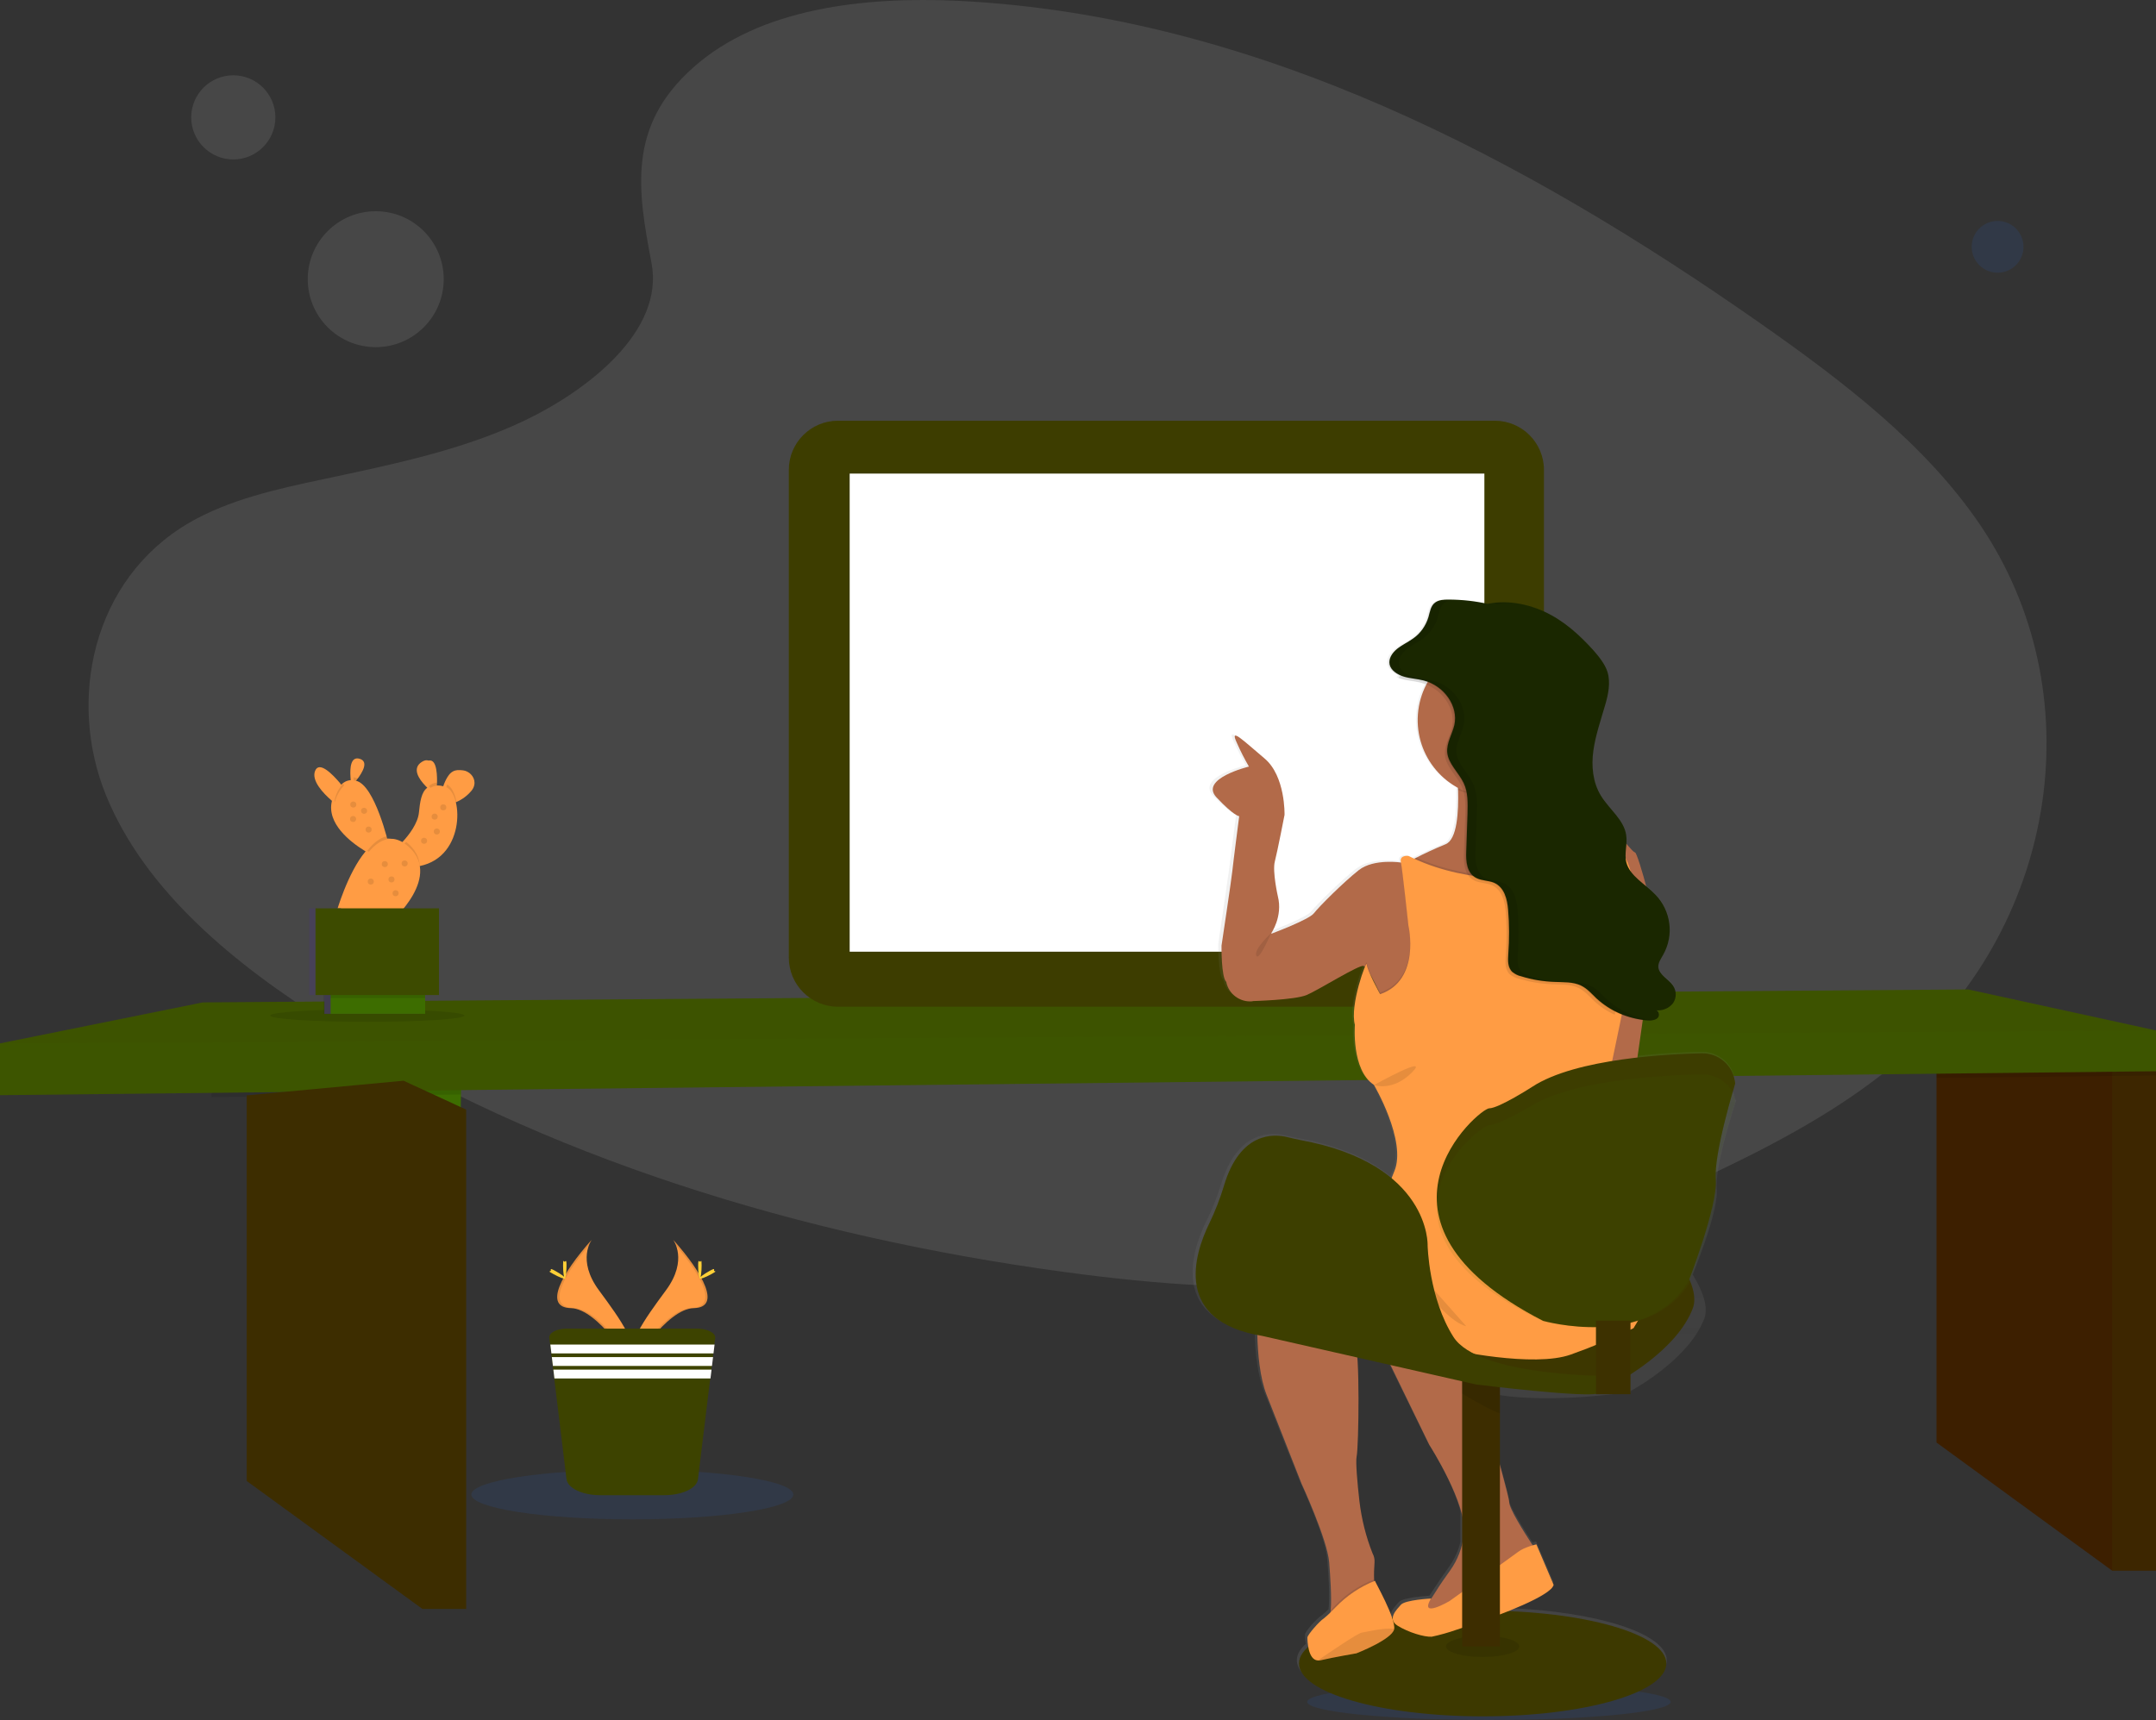 <?xml version="1.0" encoding="utf-8"?>
<!-- Generator: Adobe Illustrator 26.0.2, SVG Export Plug-In . SVG Version: 6.00 Build 0)  -->
<svg version="1.1" id="_x32_6e08365-e7f3-4f87-b2fd-e29738693ebb"
	 xmlns="http://www.w3.org/2000/svg" xmlns:xlink="http://www.w3.org/1999/xlink" x="0px" y="0px" viewBox="0 0 999 797.2"
	 style="enable-background:new 0 0 999 797.2;" xml:space="preserve">
<rect x="0" y="0" width="999" height="797.2" fill="#333333" stroke="none"/>
<style type="text/css">
	.st0{opacity:0.1;fill:#FFFFFF;enable-background:new    ;}
	.st1{opacity:0.1;fill:#2271FF;enable-background:new    ;}
	.st2{fill:#3D6D00;}
	.st3{opacity:0.1;enable-background:new    ;}
	.st4{fill:#3D1F00;}
	.st5{opacity:0.1;fill:#3D6D00;enable-background:new    ;}
	.st6{fill:#3D5300;}
	.st7{fill:#3D3D00;}
	.st8{fill:#FFFFFF;}
	.st9{fill:#E6E8EC;}
	.st10{fill:url(#SVGID_1_);}
	.st11{fill:#B26A49;}
	.st12{fill:#3D3900;}
	.st13{fill:#FF9C44;}
	.st14{fill:#3D2D00;}
	.st15{fill:#3D3700;}
	.st16{fill:#FDC2CC;}
	.st17{fill:#1A2700;}
	.st18{opacity:0.1;}
	.st19{fill:#3D3F00;}
	.st20{fill:#3D3100;}
	.st21{fill:#474157;}
	.st22{fill:#3D4B00;}
	.st23{fill:#FFD037;}
	.st24{fill:#3D4300;}
</style>
<path class="st0" d="M321.2,31.3C352,3.8,400.3-1.7,444.3,0.4C582.5,7.3,707.2,74,815,149.4c39,27.3,77.5,56.7,102.8,94.3
	c51.6,76.6,36.3,182.6-35.5,245.7c-24.4,21.5-54,37.9-84.4,52.5c-54,25.9-112.3,46.7-173.6,52.7c-43.7,4.2-88,0.8-131.5-5.1
	c-121.5-16.5-240.6-52.9-340.6-115.2C108.6,447,67.3,413,49.2,368.8s-6.5-100.2,38.3-126.4c18.5-10.8,40.6-15.7,62.3-20.3
	c31.9-6.8,64.3-13.4,93.1-27.1c29.7-14.2,64.9-41.6,59-73C295.5,88.3,290.5,58.6,321.2,31.3z"/>
<circle class="st0" cx="174.1" cy="129.4" r="31.5"/>
<circle class="st0" cx="108.1" cy="54.4" r="19.5"/>
<circle class="st1" cx="925.6" cy="114.4" r="12"/>
<ellipse class="st1" cx="689.9" cy="788.8" rx="84.2" ry="8.4"/>
<polygon class="st2" points="214,487.3 213.6,507.3 210.7,669 185.3,728.3 192,507.6 192,507.5 189.1,489.3 "/>
<polygon class="st3" points="189.1,489.3 214,487.3 213.6,507.3 192,507.5 98,508.5 98,496.5 "/>
<polygon class="st4" points="999,496.5 999,728 978.7,728 897.3,668.6 897.3,490 970,483.1 974.5,485.2 978.7,487.1 "/>
<rect x="978.7" y="485.2" class="st5" width="20.3" height="242.8"/>
<polygon class="st3" points="999,485.2 999,498.5 978.7,498.7 897.3,499.6 897.3,490 970,483.1 974.5,485.2 978.7,487.1 
	978.7,485.2 "/>
<polygon class="st6" points="999,477.6 999,496.5 0,507.6 0,483.6 94,464.6 912,458.6 "/>
<polygon class="st5" points="999,477.6 999,496.5 0,507.6 0,483.6 "/>
<path class="st7" d="M388.3,195h304.3c12.6,0,22.8,10.2,22.8,22.8v226c0,12.6-10.2,22.8-22.8,22.8H388.3
	c-12.6,0-22.8-10.2-22.8-22.8v-226C365.5,205.2,375.7,195,388.3,195z"/>
<rect x="393.7" y="219.5" class="st8" width="294.1" height="221.6"/>
<circle class="st9" cx="700.8" cy="330.8" r="8"/>
<linearGradient id="SVGID_1_" gradientUnits="userSpaceOnUse" x1="778.708" y1="-49.668" x2="778.708" y2="466.499" gradientTransform="matrix(1 0 0 -1 -100.5 744.362)">
	<stop  offset="0" style="stop-color:#808080;stop-opacity:0.25"/>
	<stop  offset="0.54" style="stop-color:#808080;stop-opacity:0.12"/>
	<stop  offset="1" style="stop-color:#808080;stop-opacity:0.1"/>
</linearGradient>
<path class="st10" d="M803.9,509.1c-0.2-1.2-0.6-2.4-1.1-3.5c0.8-2.6,1.2-4.2,1.2-4.2s0-0.4-0.1-1c-1.2-7.6-7.9-13.1-15.5-12.9
	c-6,0.1-17.4,0.5-30,1.9c0.7-5,1.6-11.1,2.5-17.3l1.7,0.2c0.4,0,0.8,0,1.2,0.1h0.5c1.3,0.1,2.6-0.3,3.7-1.1c0.9-0.8,0.9-2.2,0-3.1
	c-0.2-0.2-0.4-0.4-0.7-0.5c3,0.3,5.9-0.9,7.8-3.3c1.7-2.4,1.7-5.7,0-8.1c-2.1-3-6.6-5-6.8-8.5c-0.1-2,1.2-3.8,2.3-5.6
	c5.2-9.1,3.7-20.5-3.7-28c-1.4-1.4-2.9-2.7-4.4-4c-2.2-8.1-4.5-15.3-5.2-15.5c-0.9-0.3-2.4-2.2-3.8-3.8c0.1-1.4,0.1-2.8-0.1-4.1
	c-1.1-7-8-12-11.8-18.2s-4.5-13.8-3.5-20.8s3.5-13.9,5.5-20.8c1.5-5.1,2.8-10.6,1.1-15.7c-1.2-3.6-3.8-6.8-6.5-9.7
	c-6.4-7.1-13.8-13.7-22.9-18c-6.3-3-13.3-4.5-20.3-4.3h-0.1l-1.1,0.1l-0.8,0l-0.8,0.1l-0.8,0.1l0,0c-0.8,0.1-1.7,0.2-2.5,0.4
	c-6.1-1.4-12.3-2.1-18.5-2.1h-0.8c-1.9-0.1-3.7,0.3-5.3,1.2c-2.2,1.5-2.5,4.3-3.2,6.8c-1.2,4-3.7,7.6-7.2,10c-2.4,1.7-5.2,3-7.5,4.8
	s-4.1,4.5-3.5,7.2c0.5,2.2,2.6,3.9,5,4.9c-0.3,0.4-0.6,0.7-0.9,1.1c0.5,0.2,1,0.4,1.4,0.5c3,0.9,6.2,1,9.3,1.8
	c0.8,0.2,1.7,0.5,2.5,0.8c-2.7,5.1-4.1,10.8-4.1,16.5c0,13,7.2,25,18.6,31.2c0,0.3,0,0.7,0,1c0.3,10.4-0.5,23.1-5.8,25.3
	s-10.5,4.6-13.6,6.1l-1,0.5c-0.8-0.4-1.7-0.8-2.5-1.2c0,0-4.2-0.5-3.5,2.7c0,0-12.8-2-19.9,3.5s-18.6,17-20.9,19.9
	s-19.8,9.5-19.8,9.5s5.5-7.7,3.1-17.2c0,0-2.6-11.4-1.4-16s4.5-21.6,4.5-21.6s0.5-17.9-9.3-26.2s-16.6-15-12.8-7
	c1.7,3.7,3.5,7.2,5.5,10.7c0,0-23.4,5.6-15.1,14.2s10.6,8.7,10.6,8.7s-2.8,21.4-3.3,25.4s-5,34.4-5,34.4s-0.2,14.5,2.3,16.7
	c0,0,1.7,9.3,12.1,9c0,0,19.9-0.5,25.4-2.7s24.7-14.2,26.7-13.5c0.1,0.1,0.3,0.1,0.4,0.3c0.1,0.1,0.2,0.2,0.3,0.3
	c-2,4.4-6.7,19.5-4.7,26.9c0,0-1.8,20.9,8.8,27.7c0,0,15.3,25.9,9.6,39.9c-0.5,1.1-0.9,2.2-1.2,3.2c-8.8-7.3-22.2-14-42.7-17.7
	c-2.1-0.4-4.2-0.8-6.2-1.3c-5.8-1.4-21.8-2.7-29.5,22.6c-1.8,5.9-4,11.6-6.8,17.1c-3,6.1-6.3,14.8-6.4,23.4
	c-0.2,12.1,6.1,24.1,28.8,28.5c0.2,9,1.3,19.7,4.4,27.4c6.3,15.7,16.4,41.1,16.4,41.1s12.1,25.9,12.8,36.4c0.5,6.8,1.2,15.8,0.7,22
	c0,0.4-0.1,0.7-0.1,1.1c-1,1.1-2.2,2.1-3.4,3.1c-1.8,1-7.5,7.2-7.5,8.7c0,1.4,0.1,2.9,0.4,4.3c-2.7,2.4-4.2,5-4.2,7.6
	c0,13.5,38.4,24.5,85.7,24.5s85.7-11,85.7-24.5c0-12.3-32-22.5-73.6-24.2c8.7-3.5,16.4-7.1,19.6-10c0.7-0.5,1.2-1.2,1.5-2.1l-8-18.7
	c0,0-0.6,0.1-1.6,0.4l-0.6-0.8c-3.6-5.5-10.5-16.3-10.5-19.3c0-1.1-1.8-8.1-4.5-17.6v-30.6c26.3,4,60.1-1.4,60.1-1.4l0.2-0.1h0.7
	v-0.4c4.5-2.5,27.3-15.8,34.1-33.5c2-5.2-0.5-12.5-5.4-20.5c3.5-8.6,12-30.8,11.2-39.6c0-0.5-0.1-1-0.1-1.5c0.1-0.9,0.1-1.8,0.1-2.7
	c1-13,9-36.8,9-36.8S804,509.7,803.9,509.1z M633.9,451.4c1.8,3.2,3.8,7.3,4.5,9l0,0C638.4,460.3,635.8,455.4,633.9,451.4
	L633.9,451.4z M635.8,731.5l-0.2,0.1v-1c-0.1-2.6,0-5.2,0.2-7.8c0-1.4-0.3-2.8-0.9-4.1c-3.1-7.7-5.1-15.9-6.1-24.1
	c-1-8.7-1.8-18.2-1.3-20.7c0.8-3.7,1.4-31.8,0.5-45.7l15.5,3.5l18,36.7c0,0,11.6,17.9,15.2,32.1v14.2c-1,4.2-2.9,8.2-5.4,11.7
	c-2.4,3.3-4.7,6.6-6.9,10c-0.7,1.1-1.4,2.2-2.1,3.2c-0.2,0-12.1,0.7-14.1,2.9c-1.2,1.4-3.4,3.5-3.8,5.7l-0.5,0.1
	C641.5,741.3,635.8,731.5,635.8,731.5L635.8,731.5z"/>
<path class="st3" d="M711.9,718.6l-4,13l-17,14.8l-25,7.2c0,0-11.8-6.4-7.8-7.7c1.1-0.3,2.4-1.6,3.8-3.3c-1.4,5.1,9.7-1.5,9.7-1.5
	s28.8-20.5,31.8-22.8c2-1.3,4.1-2.3,6.4-2.9C711.1,717.4,711.9,718.6,711.9,718.6z"/>
<path class="st11" d="M711.9,718.6l-4,13l-17,14.8l-25,7.2c0,0-11.8-6.4-7.8-7.7c1.1-0.3,2.4-1.6,3.8-3.3c1.2-1.5,2.3-3.1,3.3-4.8
	c2.1-3.4,4.5-6.8,6.8-10c3.5-4.9,5.6-10.6,6.3-16.6c1.8-13.8-16-41.5-16-41.5l-32.2-66.2l45,5.5c0,0,24.2,83.2,24.2,87.2
	c0,3,6.8,13.8,10.4,19.3C711.1,717.4,711.9,718.6,711.9,718.6z"/>
<ellipse class="st12" cx="687" cy="771" rx="85.1" ry="24.5"/>
<path class="st13" d="M719.9,734.6c-0.3,0.8-0.8,1.5-1.5,2.1c-6.2,5.7-29.3,14.1-43.6,18.7c-3.7,1.3-7.6,2.4-11.4,3.2
	c-3.5,0.2-10.8-2-15.8-5.1s-0.5-7.4,1.5-9.7s14-2.9,14-2.9c-5.8,9.6,8.5,1.2,8.5,1.2s28.8-20.5,31.8-22.8s8.5-3.5,8.5-3.5
	L719.9,734.6z"/>
<ellipse class="st3" cx="687" cy="763.1" rx="17" ry="4.9"/>
<rect x="677.5" y="633.6" class="st14" width="17.5" height="129.5"/>
<path class="st3" d="M695,640.1v15c-3.5-1.1-11.5-5.6-17.5-9.2v-12.2h3.7L695,640.1z"/>
<path class="st15" d="M648.8,571.3c0,0,57.8-14.9,72.2-26s70.8,41.2,63.4,61s-34.6,34.1-34.6,34.1s-75.1,12.2-87.9-13.3
	S648.8,571.3,648.8,571.3z"/>
<path class="st11" d="M595.2,434.9l-6.2-2.3c0,0,5.5-7.8,3.1-17.2c0,0-2.6-11.5-1.4-16.1s4.5-21.6,4.5-21.6s0.5-18-9.3-26.2
	s-16.5-15-12.7-7c1.6,3.7,3.5,7.3,5.5,10.8c0,0-23.2,5.6-15,14.3s10.5,8.7,10.5,8.7s-2.8,21.5-3.2,25.5s-5,34.5-5,34.5
	s-0.2,14.5,2.2,16.8c1.1,5.6,6.3,9.5,12,9C582,463.8,603.2,440.4,595.2,434.9z"/>
<path class="st11" d="M746.2,388.9v14l-14.5,4.7L707,425.8l-6.5,4.8l-29.2-11.8l-18.5-19.5c0,0,0.9-0.5,2.5-1.3l1-0.5
	c3.1-1.6,8.1-4,13.5-6.2s6.1-14.9,5.8-25.4v-1c-0.2-7.4-1-13.4-1-13.4s3-0.6,7.5-1.2c12.3-1.8,35.3-4.3,33.3,3.2
	c-0.6,2.6-0.6,5.2,0,7.8c0.1,0.3,0.1,0.6,0.2,0.9c2.1,9.1,8.5,18.6,8.5,18.6l20,7.2l0.6,0.2L746.2,388.9z"/>
<path class="st11" d="M746.2,393.1v-4.2c1.6-0.3,3.2-0.3,4.8,0c1.8,0.5,5.1,5.8,6.6,6.2s10.7,34.8,9.7,37.8s-10.5,70.7-10.5,70.7
	l-19,21l-3.8-57.8l12.2-34.2V393.1z"/>
<path class="st16" d="M647.4,550.4c0,0-17.4,3.8-15.2,9.2s12,5.8,12,5.8L647.4,550.4z"/>
<path class="st11" d="M671.7,439.4l-13.2,28.6l-15.8,11.5l-2.8-17.8c0,0-5.3-11.8-7.6-13.7c-0.1-0.1-0.2-0.2-0.4-0.3
	c-2-0.8-21,11.2-26.5,13.5s-25.2,2.8-25.2,2.8l8.8-31.2c0,0,17.5-6.5,19.8-9.5s13.8-14.5,20.8-20s19.8-3.5,19.8-3.5l0.2,0.1l3.3,1.4
	l9.5,23.2L671.7,439.4z"/>
<path class="st11" d="M636.9,724.2c-0.2,2.6-0.3,5.2-0.2,7.8c0.1,2.8,0.2,5.2,0.2,5.2l-5.8,12c0,0-19.8,6.5-16.5,3.8
	c1.1-1,1.7-3.4,2-6.7c0.5-6.2-0.2-15.2-0.7-22.1c-0.8-10.5-12.8-36.5-12.8-36.5s-10-25.5-16.2-41.2s-4-44.2-4-44.2s1-21.5,5.5-28
	s22-8.8,22-8.8l8.2,27.2c0,0,6.8,25.5,9.2,29.2s1.8,48.5,0.8,53.2c-0.5,2.4,0.3,12,1.3,20.7c1,8.3,3,16.4,6.1,24.2
	C636.7,721.3,637,722.7,636.9,724.2z"/>
<path class="st3" d="M636.9,737.2l-5.8,12c0,0-19.8,6.5-16.5,3.8c1.1-1,1.7-3.4,2-6.7c0.7-0.7,1.5-1.5,2.2-2.3
	c5-5.2,11.1-9.3,17.8-11.9l0,0C636.8,734.8,636.9,737.2,636.9,737.2z"/>
<path class="st13" d="M646,755c0,0,0,0.1,0,0.1c-1,4.8-17.5,11.2-17.5,11.2s-10.5,1.8-16.5,3.2c-0.5,0.1-0.9,0.2-1.4,0.1
	c-4.6-0.3-4.8-9.3-4.8-10.6s5.8-7.8,7.5-8.8c2-1.6,3.8-3.4,5.6-5.3c5.1-5.3,11.3-9.5,18.2-12.2l0,0C637,732.9,646.8,750.1,646,755z"
	/>
<path class="st3" d="M646,755c0,0,0,0.1,0,0.1c-1,4.8-17.5,11.2-17.5,11.2s-10.5,1.8-16.5,3.2c-0.5,0.1-0.9,0.2-1.4,0.1
	c5.4-3.7,18.6-12.7,20.4-12.9S641.5,754.2,646,755z"/>
<path class="st3" d="M715.4,362.3c-6.2,5.1-11.9,4.4-20.5,4.4c-6.2,0-14.3,2.2-19.5-0.6c-0.2-7.8-1-14.4-1-14.4s43.5-8.2,40.8,2
	C714.6,356.5,714.6,359.5,715.4,362.3z"/>
<path class="st11" d="M728.4,333.7c0,19.7-16,35.8-35.8,35.8l0,0c-0.9,0-1.8,0-2.7-0.1l0,0c-19.7-1.5-34.4-18.7-32.9-38.4
	c1.5-19.7,18.7-34.4,38.4-32.9C714.1,299.5,728.4,315,728.4,333.7L728.4,333.7z"/>
<path class="st3" d="M662.2,424.4l9.5,15L658.4,468l-15.8,11.5l-2.8-17.8c0,0-5.3-11.8-7.6-13.7c0.7-1.6,1.1-2.4,1.1-1.8
	c0,2.5,6.2,13.8,6.2,13.8c19-6.5,13.1-31.8,13.1-31.8s-2.4-22.5-3.3-28.4l3.3,1.4L662.2,424.4z"/>
<path class="st3" d="M746.2,388.9v14l-14.5,4.7L707,425.8l-6.5,4.8l-29.2-11.8l-18.5-19.5c0,0,0.9-0.5,2.5-1.3l1-0.5
	c12.9,5.9,26.8,8,36.8,8.8c4.6,0.4,9.2,0.5,13.8,0.3c37.7-6,38.8-15.1,37.8-18.3L746.2,388.9z"/>
<path class="st13" d="M756.9,615.6c-9.4,4.6-19.1,8.7-29,12.2c-17.2,6.2-55.2-2-60-3.2s-41.2-15.8-55.2-21.2s-17.5-1-20.8-1.5
	s-5.5-6.8-6-8.5s9-17,14.2-24.8s21-6.2,23.2-6.8s18,0,18,0s-1-5,4.8-19s-9.5-40-9.5-40c-10.5-6.8-8.8-27.8-8.8-27.8
	c-2.5-9.2,5.5-30.5,5.5-28s6.2,13.8,6.2,13.8c19-6.5,13.1-31.8,13.1-31.8s-2.8-26.2-3.5-29.5s3.5-2.8,3.5-2.8
	c0.8,0.4,1.6,0.8,2.5,1.2c13.2,6.2,27.6,8.5,37.8,9.2c4.6,0.4,9.2,0.5,13.8,0.3c45.7-7.4,37.6-19.1,37.3-19.5l2.2,0.8
	c16.5,12,11.5,51.8,11.5,51.8l-6.2,29.7l-4.6,22.1c0,0,16.2,98.5,17.8,103.5S756.9,615.6,756.9,615.6z"/>
<path class="st3" d="M635.2,570.6c-1,0.8-12.2,24-4,30.5S635.2,570.6,635.2,570.6z"/>
<path class="st3" d="M643.2,573.9c0.2,0.8,23.5,37.8,36.2,40.8L643.2,573.9z"/>
<path class="st3" d="M699.2,281.1l-3.7,0.8c1-0.4,2.1-0.7,3.1-0.9L699.2,281.1z"/>
<path class="st3" d="M755.2,440.6l-7,29.7c-3.6-1.6-6.9-3.8-9.7-6.5c-2.2-2.1-4.2-4.5-7.1-5.9c-3.7-1.8-8.1-1.5-12.3-1.7
	c-5.2-0.2-10.4-1.1-15.4-2.6c-1.5-0.4-2.8-1-4-1.9c-2.4-2.1-2.2-5.5-2-8.5c0.4-5.8,0.5-11.5,0.2-17.3c-0.1-1.1-0.1-2.2-0.2-3.2
	c-0.4-4.8-1.7-10.4-6.6-12.5c-2.5-1-5.6-0.9-8-2.1c-0.4-0.2-0.7-0.4-1-0.6c-3.6-2.5-3.9-7.6-3.8-11.8c0.2-5.8,0.4-11.7,0.6-17.5
	c0.2-2.9,0.1-5.8-0.2-8.6l0,0c-0.2-1.9-0.8-3.8-1.6-5.5c-2.2-4.6-6.7-8.5-7.5-13.4c0-0.2-0.1-0.5-0.1-0.7c-0.4-4.4,2.3-8.5,3.3-12.8
	c1.9-8.7-4.6-18.2-14.2-20.7c-3-0.8-6.2-0.9-9.2-1.8c-0.5-0.1-0.9-0.3-1.4-0.5c7.2-9.7,19.7-16,33.7-16c22.3,0,40.4,16,40.4,35.8
	c0,11.2-5.8,21.2-14.9,27.8c0.1,0.3,0.1,0.6,0.2,0.9c2.3,9.1,9.6,18.6,9.6,18.6l22.6,7.2l2.5,0.8
	C760.9,400.9,755.2,440.6,755.2,440.6z"/>
<path class="st3" d="M767.5,469.3c-0.2,0-0.4,0-0.6-0.1C767.1,469.2,767.3,469.3,767.5,469.3z"/>
<path class="st17" d="M690.2,280.1c-6.3-1.5-12.7-2.2-19.1-2.2c-2.1,0-4.3,0.1-6,1.3c-2.2,1.5-2.5,4.4-3.2,6.8
	c-1.2,4-3.7,7.6-7.2,10c-2.4,1.7-5.2,3-7.4,4.8s-4,4.5-3.4,7.2s3.6,4.7,6.6,5.6s6.2,1,9.2,1.8c9.6,2.5,16.1,12,14.2,20.6
	c-1,4.3-3.7,8.4-3.3,12.8c0.5,5.2,5.3,9.3,7.6,14.1c2.1,4.4,1.9,9.4,1.8,14.2l-0.6,17.5c-0.2,4.6,0.2,10.2,4.8,12.4
	c2.4,1.2,5.5,1.1,8,2.1c4.9,2.1,6.2,7.7,6.6,12.5c0.6,6.8,0.6,13.7,0.1,20.5c-0.2,3-0.4,6.4,2,8.5c1.2,0.9,2.5,1.6,4,1.9
	c5,1.6,10.2,2.4,15.4,2.6c4.2,0.2,8.6-0.1,12.3,1.7c2.9,1.4,4.9,3.8,7.1,5.9c6.4,5.9,14.5,9.4,23.2,10.2c1.8,0.2,4,0.1,5.2-1.1
	s0.5-3.8-1.3-3.6c3.2,0.5,6.4-0.7,8.4-3.2c1.7-2.5,1.7-5.7,0-8.2c-2.1-3-6.5-5-6.8-8.6c-0.1-2,1.2-3.8,2.2-5.6
	c5.2-9.1,3.7-20.5-3.6-28c-4.7-4.9-11.7-8.5-13.4-14.8c-1.1-4.2,0.6-8.5-0.1-12.8c-1-7-7.9-12-11.7-18.2s-4.5-13.8-3.5-20.9
	s3.4-14,5.4-20.9c1.5-5.1,2.7-10.6,1.1-15.7c-1.2-3.6-3.8-6.8-6.4-9.8c-6.4-7.1-13.7-13.8-22.8-18s-20.1-5.9-29.7-2.7"/>
<path class="st3" d="M636.7,502.9c0,0,8.5,3.2,17.5-5.8S636.7,502.9,636.7,502.9z"/>
<g class="st18">
	<path d="M693.9,280c1.6-0.3,3.3-0.5,5-0.6c-2.3-0.1-4.7-0.1-7,0.2L693.9,280z"/>
	<path d="M744.1,462.8c-2.2-2.1-4.2-4.5-7.1-5.9c-3.7-1.8-8.1-1.5-12.3-1.7c-5.2-0.2-10.4-1.1-15.4-2.6c-1.5-0.4-2.8-1-4-1.9
		c-2.4-2.1-2.2-5.5-2-8.5c0.5-6.8,0.5-13.7-0.1-20.5c-0.4-4.8-1.7-10.4-6.7-12.5c-2.5-1.1-5.6-0.9-8-2.1c-4.6-2.3-5-7.8-4.8-12.4
		c0.2-5.8,0.4-11.7,0.6-17.5c0.2-4.8,0.3-9.8-1.8-14.2c-2.3-4.9-7.1-8.9-7.6-14.1c-0.4-4.4,2.3-8.5,3.3-12.8
		c1.9-8.7-4.6-18.2-14.2-20.6c-3-0.8-6.2-0.9-9.2-1.8s-5.9-2.8-6.5-5.5s1.2-5.4,3.4-7.2s5.1-3.1,7.4-4.8c3.4-2.4,6-6,7.1-10
		c0.7-2.4,1-5.2,3.2-6.8c1.2-0.8,2.6-1.2,4.1-1.2c-0.9,0-1.8,0-2.7,0c-2.1,0-4.3,0.1-6,1.2c-2.2,1.6-2.5,4.4-3.2,6.8
		c-1.2,4-3.7,7.6-7.2,10c-2.4,1.7-5.2,3-7.4,4.8s-4,4.5-3.4,7.2s3.5,4.6,6.5,5.5s6.2,1,9.2,1.8c9.6,2.5,16.1,12,14.2,20.6
		c-1,4.3-3.7,8.4-3.3,12.8c0.5,5.2,5.3,9.3,7.6,14.1c2.1,4.4,1.9,9.4,1.8,14.2c-0.2,5.8-0.4,11.7-0.6,17.5
		c-0.2,4.6,0.2,10.2,4.8,12.4c2.4,1.2,5.5,1.1,8,2.1c4.9,2.1,6.2,7.7,6.6,12.5c0.6,6.8,0.6,13.7,0.1,20.5c-0.2,3-0.4,6.4,2,8.5
		c1.2,0.9,2.5,1.6,4,1.9c5,1.6,10.2,2.4,15.4,2.6c4.2,0.2,8.6-0.1,12.3,1.7c2.9,1.4,4.9,3.8,7.1,5.9c6.4,5.9,14.5,9.4,23.2,10.2
		c1.1,0.1,2.2,0.1,3.3-0.1C757.8,471.9,750.2,468.4,744.1,462.8z"/>
</g>
<path class="st3" d="M588.9,432.6c0,0-8,7.3-6.8,10.3S588.9,432.6,588.9,432.6z"/>
<path class="st19" d="M596.3,527c-5.8-1.4-21.7-2.7-29.2,22.7c-1.8,5.9-4,11.6-6.7,17.2c-7.3,14.9-16.6,45.6,24.6,52.3l99,22.5
	c0,0,53,6.5,56.5,4s3-8,3-8s-58.5,0-70-18s-12-42.5-12-42.5s1.4-37.8-59-48.8C600.5,528,598.4,527.5,596.3,527z"/>
<path class="st7" d="M803.9,501.1c-1.2-7.6-7.8-13.1-15.5-12.9c-14.2,0.3-58.1,2.2-78.4,15.5c0,0-15.5,10-20,10s-65.5,52,25,98.5
	c0,0,48.5,13.8,67.5-18.6c0,0,13.5-34.8,12.5-46.8s9-44.5,9-44.5S804,501.8,803.9,501.1z"/>
<path class="st5" d="M803.9,509.9c-1.1-7-7.8-12.1-15.5-11.9c-14.2,0.2-58.1,2-78.4,14.3c0,0-15.5,9.2-20,9.2s-65.5,48,25,90.9
	c0,0,48.5,12.7,67.5-17.2c0,0,13.5-32.1,12.5-43.2s9-41.1,9-41.1S804,510.5,803.9,509.9z"/>
<rect x="739.5" y="612.1" class="st20" width="16" height="34.1"/>
<ellipse class="st3" cx="170.2" cy="470.7" rx="45" ry="2.9"/>
<path class="st13" d="M208,359.2c-1,1.3-1.7,2.8-2.3,4.3c-0.1,0.4-0.3,0.8-0.4,1.2c-0.3-0.1-0.5-0.2-0.8-0.3
	c-1.2-0.3-2.4-0.4-3.6-0.3c0-0.5,0.1-1,0.1-1.5c0.1-5.3-0.5-12.6-5.5-9.5c-4.8,3-1.4,8,1.7,11.2l0.8,0.8c-2.8,2-3.4,6.7-3.9,11.6
	s-4.6,10.3-7.4,13.3c-0.3,0.3-0.5,0.6-0.8,0.9c-2.3-1.8-5.2-2.6-8-2.1c-0.1-0.4-0.2-0.9-0.4-1.4c-2.2-8.1-6.9-22.1-12.8-25.2l0.8-1
	c2.5-3.3,5.4-8.2,1.2-9.5s-4.6,4.2-4.3,8.4c0,0.5,0.1,1,0.1,1.5c-1.7,0.1-3.3,0.9-4.4,2.1l-0.6-0.8c-3.4-4-9.6-10.4-11.5-5.6
	c-1.8,4.5,3.7,10.3,7.6,13.7l0.2,0.2c-2.6,10.5,8.7,19.1,14.8,22.9l0.8,0.5c-8.4,9.9-13.6,28.5-13.6,28.5l23.5,4.2
	c0,0,15.6-13.5,13.6-26.1h0.2c15.6-3.1,19.1-19.7,16.7-29.6l0.3-0.1c2.8-1.2,5.3-3,7.2-5.5C221.7,360.1,212.5,353.3,208,359.2z"/>
<path class="st13" d="M202.5,362.7c-0.1,2.6-0.3,4.8-0.3,4.8c-1.2-0.9-2.4-2-3.4-3.1c-3.1-3.2-6.5-8.2-1.7-11.2
	C202,350.1,202.6,357.4,202.5,362.7z"/>
<path class="st13" d="M218.7,366.2c-1.9,2.4-4.4,4.3-7.2,5.5c-0.8,0.3-1.6,0.6-2.4,0.9l-3.2-4.5c0.3-1.5,0.8-3,1.3-4.4
	c0.6-1.5,1.3-3,2.3-4.3C214,353.3,223.1,360.1,218.7,366.2z"/>
<path class="st3" d="M158.9,363.2c1.4,1.6,2.3,2.8,2.3,2.8l-2.7,8.1c0,0-1.5-1.1-3.5-2.8c0.4-2.6,1.5-5,3.1-7.1
	C158.4,363.9,158.7,363.5,158.9,363.2z"/>
<path class="st3" d="M167,361.4c-0.8,1.1-1.7,2.1-2.7,3.1c-0.2-1.4-0.4-2.8-0.5-4.2C165,360.4,166.1,360.8,167,361.4z"/>
<path class="st13" d="M180.5,393.4l-6.8,3c0,0-1.5-0.7-3.6-2.1c-7.2-4.4-21.6-15.6-12-28.7c9.7-13.1,17.8,10.4,21,21.9
	C180,391,180.5,393.4,180.5,393.4z"/>
<path class="st3" d="M198.7,364.4c1-1,2.3-1.6,3.8-1.7c-0.1,2.6-0.3,4.8-0.3,4.8C200.9,366.5,199.8,365.5,198.7,364.4z"/>
<path class="st3" d="M211.5,371.6c-0.8,0.3-1.6,0.6-2.4,0.9l-3.2-4.5c0.3-1.5,0.8-3,1.3-4.4C209.3,364.8,210.8,367.8,211.5,371.6z"
	/>
<path class="st13" d="M194.5,401.4l-1.1,0.2c-22.9,3.5-7.6-8.9-7.6-8.9s1-1,2.4-2.5c2.8-3,6.9-8.4,7.4-13.3
	c0.7-7.4,1.5-14.4,10.3-12.4C214.6,366.5,216.2,397,194.5,401.4z"/>
<rect x="150.3" y="458.4" class="st21" width="43.8" height="11.5"/>
<rect x="143.3" y="421" class="st21" width="57.2" height="40.2"/>
<rect x="149.9" y="458.4" class="st3" width="43.8" height="11.5"/>
<rect x="153.2" y="458.4" class="st2" width="43.8" height="11.5"/>
<path class="st3" d="M179.1,387.6c1,3.4,1.5,5.8,1.5,5.8l-6.8,3c0,0-1.5-0.7-3.6-2.1C172.7,391,175.8,388.4,179.1,387.6z"/>
<path class="st3" d="M194.5,401.4l-1.1,0.2c-22.9,3.5-7.6-8.9-7.6-8.9s1-1,2.4-2.5C192.5,393.6,194.3,397.5,194.5,401.4z"/>
<path class="st13" d="M157.3,423.3c0,0,12.8-46,30.9-31.8s-7.3,36-7.3,36L157.3,423.3z"/>
<circle class="st3" cx="163.7" cy="372.9" r="1.4"/>
<circle class="st3" cx="163.6" cy="379.6" r="1.4"/>
<circle class="st3" cx="205.4" cy="374.2" r="1.4"/>
<circle class="st3" cx="171.8" cy="408.6" r="1.4"/>
<circle class="st3" cx="202.4" cy="385.4" r="1.4"/>
<circle class="st3" cx="187.5" cy="400.2" r="1.4"/>
<circle class="st3" cx="168.7" cy="375.8" r="1.4"/>
<circle class="st3" cx="201.4" cy="378.5" r="1.4"/>
<circle class="st3" cx="196.5" cy="389.7" r="1.4"/>
<circle class="st3" cx="181.4" cy="407.6" r="1.4"/>
<circle class="st3" cx="178.3" cy="400.5" r="1.4"/>
<circle class="st3" cx="170.8" cy="384.5" r="1.4"/>
<rect x="153.2" y="458.4" class="st3" width="43.8" height="4.2"/>
<rect x="146.2" y="421" class="st22" width="57.2" height="40.2"/>
<circle class="st3" cx="183.3" cy="414" r="1.4"/>
<path class="st13" d="M311.9,574.6c0,0,7.1,9.3-3.3,23.4s-19,26-15.6,34.8c0,0,15.7-26.2,28.5-26.5S326,590.4,311.9,574.6z"/>
<path class="st3" d="M311.9,574.6c0.6,0.9,1.1,1.9,1.5,2.9c12.5,14.7,19.1,28.4,7.1,28.7c-11.2,0.4-24.6,20.4-27.8,25.4
	c0.1,0.4,0.2,0.8,0.4,1.2c0,0,15.7-26.2,28.5-26.5S326,590.4,311.9,574.6z"/>
<path class="st23" d="M325.1,586.5c0,3.3-0.4,5.9-0.8,5.9s-0.8-2.7-0.8-5.9s0.5-1.7,0.9-1.7S325.1,583.2,325.1,586.5z"/>
<path class="st23" d="M329.7,590.5c-2.9,1.6-5.4,2.5-5.6,2.1s1.9-2,4.8-3.6s1.7-0.4,2,0S332.6,588.9,329.7,590.5z"/>
<path class="st13" d="M274.2,574.6c0,0-7.1,9.3,3.3,23.4s19,26,15.5,34.8c0,0-15.7-26.2-28.5-26.5S260.1,590.4,274.2,574.6z"/>
<path class="st3" d="M274.2,574.6c-0.6,0.9-1.1,1.9-1.5,2.9c-12.5,14.7-19.1,28.4-7.1,28.7c11.2,0.4,24.6,20.4,27.8,25.4
	c-0.1,0.4-0.2,0.8-0.4,1.2c0,0-15.7-26.2-28.5-26.5S260.1,590.4,274.2,574.6z"/>
<path class="st23" d="M260.9,586.5c0,3.3,0.4,5.9,0.8,5.9s0.8-2.7,0.8-5.9s-0.5-1.7-0.9-1.7S260.9,583.2,260.9,586.5z"/>
<path class="st23" d="M256.4,590.5c2.9,1.6,5.4,2.5,5.6,2.1s-1.9-2-4.8-3.6s-1.7-0.4-2,0S253.5,588.9,256.4,590.5z"/>
<ellipse class="st1" cx="293" cy="692.7" rx="74.6" ry="11.5"/>
<path class="st24" d="M331.4,620.2l-0.4,2.9l-0.5,4.1l-0.2,1.7l-0.5,4.1l-0.2,1.7l-0.5,4.1l-5.7,46.8c-0.5,4.2-7.3,7.4-15.6,7.4
	h-29.7c-8.2,0-15-3.2-15.6-7.4l-5.7-46.8l-0.5-4.1l-0.2-1.7l-0.5-4.1l-0.2-1.7l-0.5-4.1l-0.4-2.9c-0.3-2.4,3.4-4.4,8.1-4.4h60.7
	C328,615.9,331.7,617.9,331.4,620.2z"/>
<polygon class="st8" points="331.1,623.2 330.6,627.3 255.5,627.3 255,623.2 "/>
<polygon class="st8" points="330.4,629 329.9,633.1 256.2,633.1 255.7,629 "/>
<polygon class="st8" points="329.7,634.8 329.2,638.9 256.9,638.9 256.4,634.8 "/>
<polygon class="st14" points="216,514.3 216,745.7 195.7,745.7 114.3,686.4 114.3,507.7 187,500.9 191.5,503 195.7,504.9 "/>
</svg>
